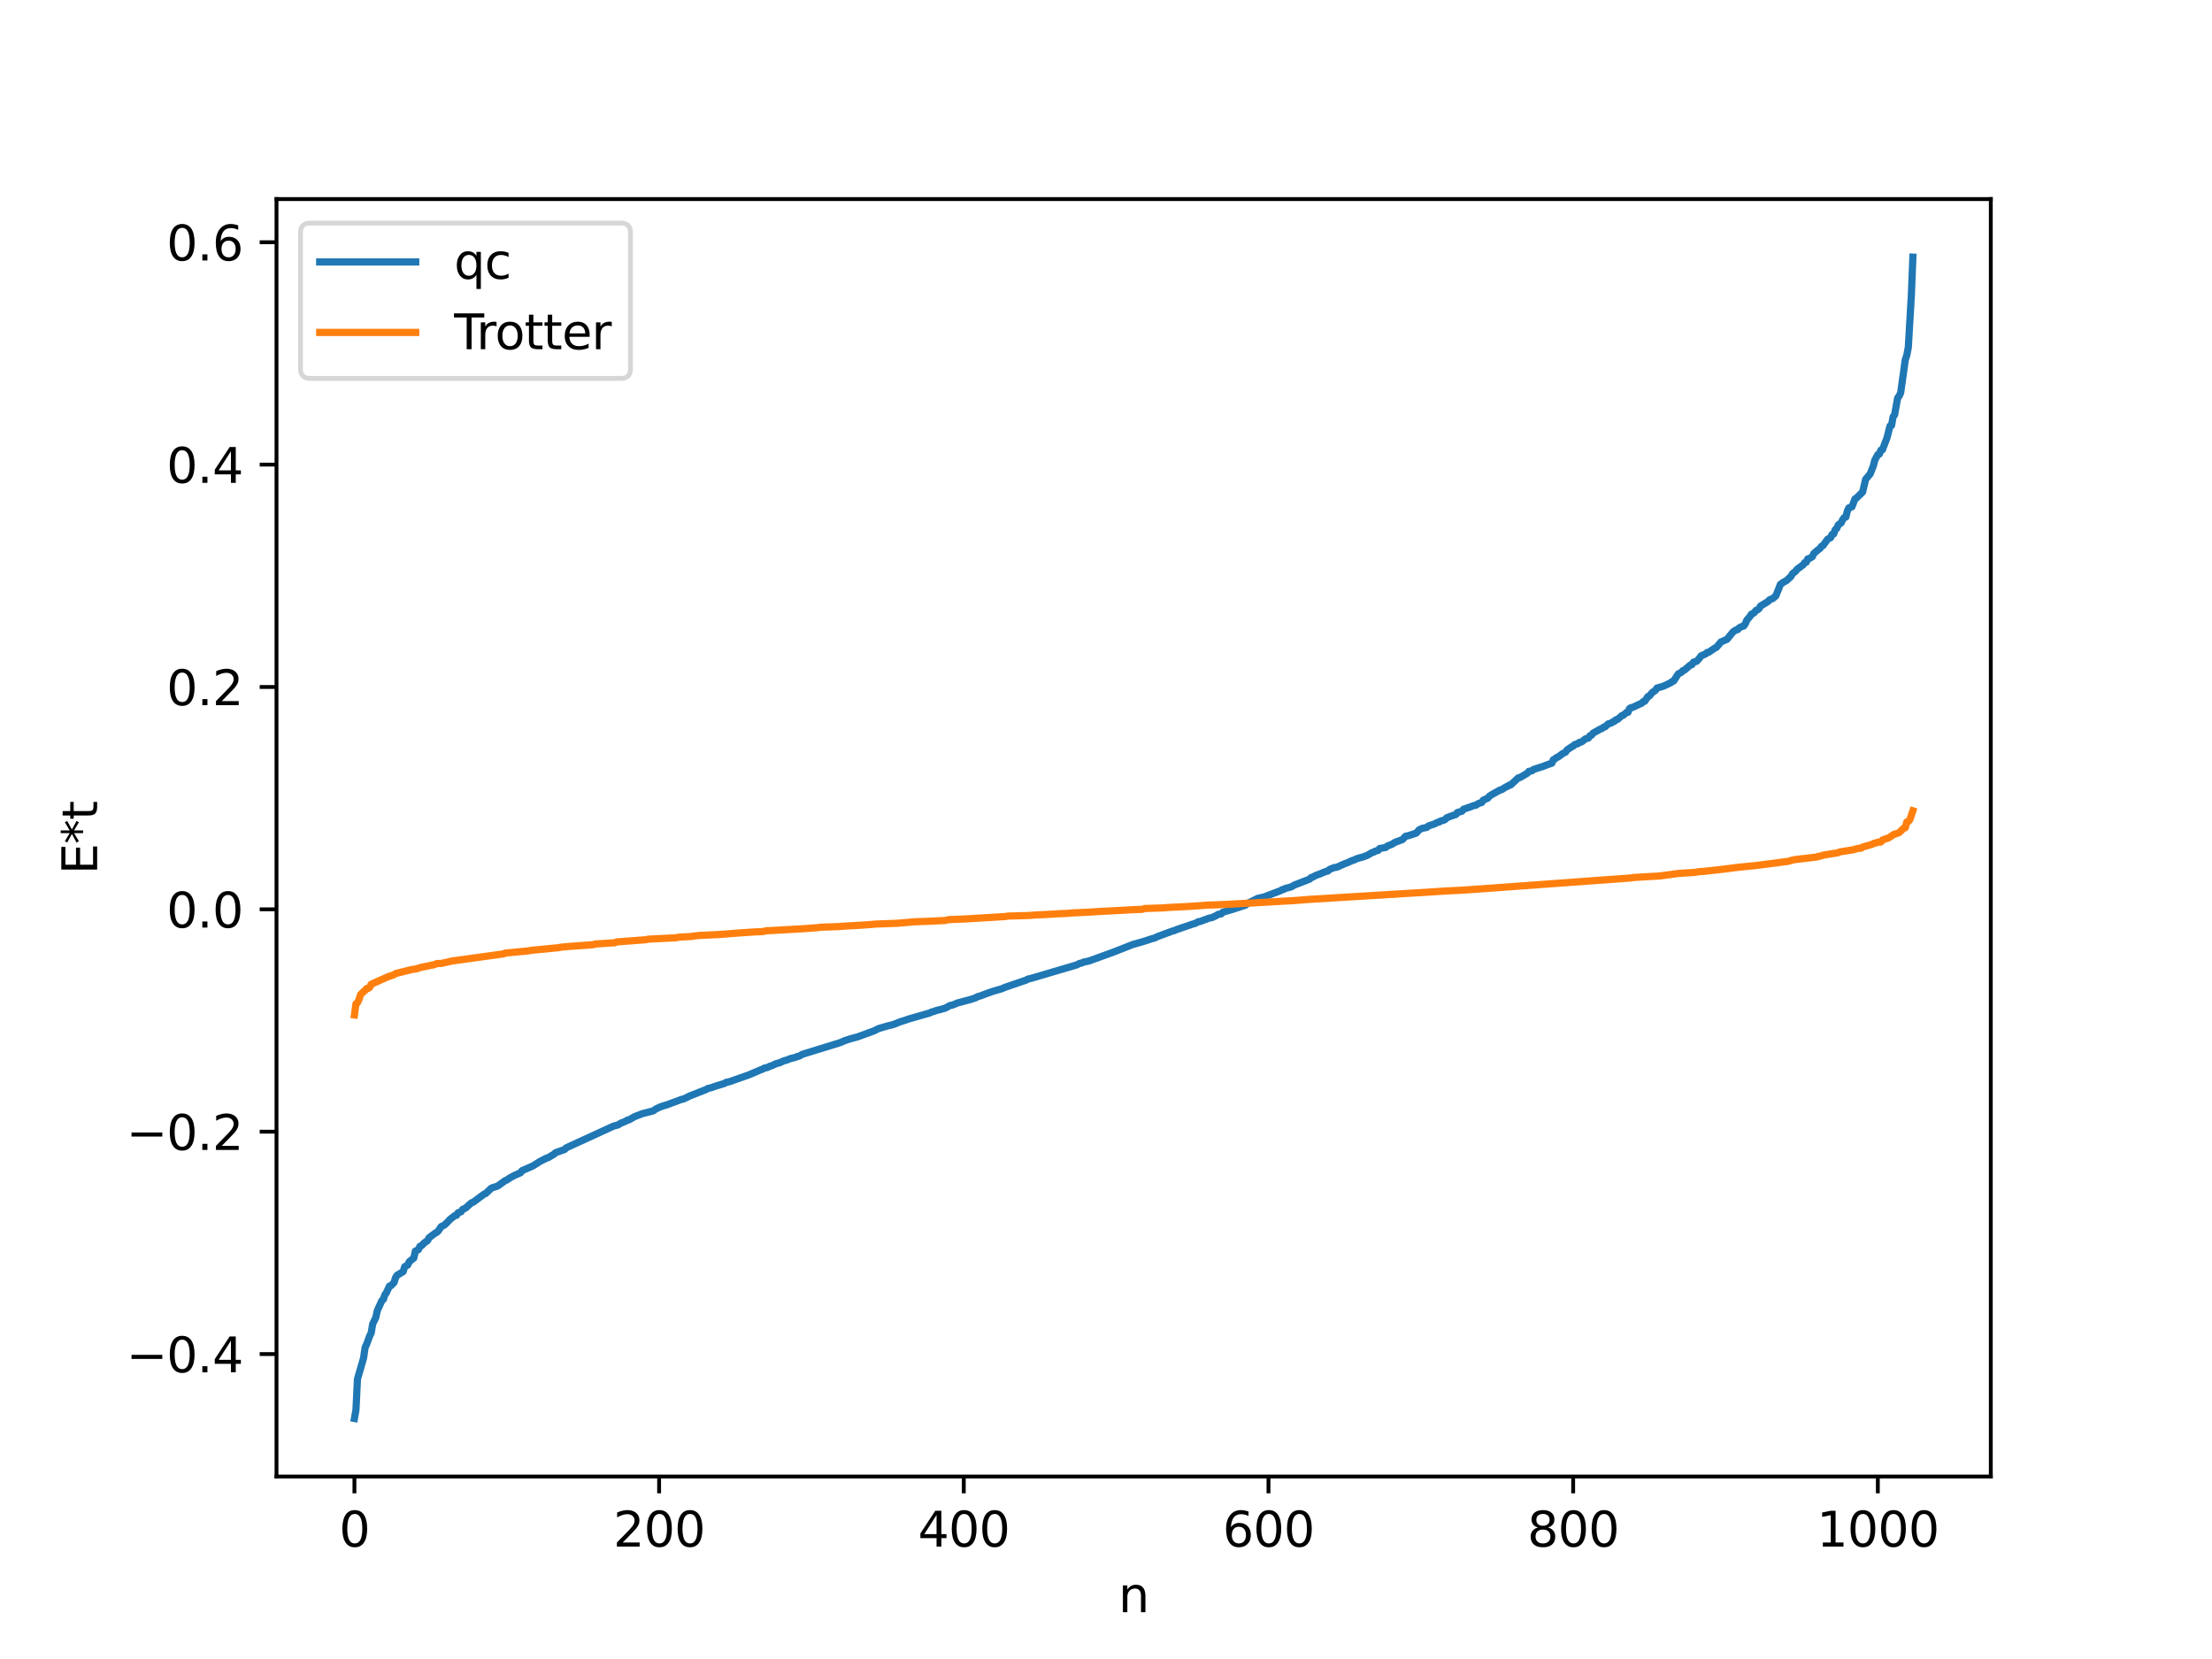 <?xml version="1.0" encoding="utf-8" standalone="no"?>
<!DOCTYPE svg PUBLIC "-//W3C//DTD SVG 1.1//EN"
  "http://www.w3.org/Graphics/SVG/1.1/DTD/svg11.dtd">
<svg xmlns:xlink="http://www.w3.org/1999/xlink" width="460.8pt" height="345.6pt" viewBox="0 0 460.8 345.6" xmlns="http://www.w3.org/2000/svg" version="1.1">
 <defs>
  <style type="text/css">*{stroke-linejoin: round; stroke-linecap: butt}</style>
 </defs>
 <g id="figure_1">
  <g id="patch_1">
   <path d="M 0 345.6 
L 460.8 345.6 
L 460.8 0 
L 0 0 
z
" style="fill: #ffffff"/>
  </g>
  <g id="axes_1">
   <g id="patch_2">
    <path d="M 57.6 307.584 
L 414.72 307.584 
L 414.72 41.472 
L 57.6 41.472 
z
" style="fill: #ffffff"/>
   </g>
   <g id="matplotlib.axis_1">
    <g id="xtick_1">
     <g id="line2d_1">
      <defs>
       <path id="m5c794170ee" d="M 0 0 
L 0 3.5 
" style="stroke: #000000; stroke-width: 0.8"/>
      </defs>
      <g>
       <use xlink:href="#m5c794170ee" x="73.833" y="307.584" style="stroke: #000000; stroke-width: 0.8"/>
      </g>
     </g>
     <g id="text_1">
      <!-- 0 -->
      <g transform="translate(70.651 322.182) scale(0.1 -0.1)">
       <defs>
        <path id="DejaVuSans-30" d="M 2034 4250 
Q 1547 4250 1301 3770 
Q 1056 3291 1056 2328 
Q 1056 1369 1301 889 
Q 1547 409 2034 409 
Q 2525 409 2770 889 
Q 3016 1369 3016 2328 
Q 3016 3291 2770 3770 
Q 2525 4250 2034 4250 
z
M 2034 4750 
Q 2819 4750 3233 4129 
Q 3647 3509 3647 2328 
Q 3647 1150 3233 529 
Q 2819 -91 2034 -91 
Q 1250 -91 836 529 
Q 422 1150 422 2328 
Q 422 3509 836 4129 
Q 1250 4750 2034 4750 
z
" transform="scale(0.016)"/>
       </defs>
       <use xlink:href="#DejaVuSans-30"/>
      </g>
     </g>
    </g>
    <g id="xtick_2">
     <g id="line2d_2">
      <g>
       <use xlink:href="#m5c794170ee" x="137.304" y="307.584" style="stroke: #000000; stroke-width: 0.8"/>
      </g>
     </g>
     <g id="text_2">
      <!-- 200 -->
      <g transform="translate(127.76 322.182) scale(0.1 -0.1)">
       <defs>
        <path id="DejaVuSans-32" d="M 1228 531 
L 3431 531 
L 3431 0 
L 469 0 
L 469 531 
Q 828 903 1448 1529 
Q 2069 2156 2228 2338 
Q 2531 2678 2651 2914 
Q 2772 3150 2772 3378 
Q 2772 3750 2511 3984 
Q 2250 4219 1831 4219 
Q 1534 4219 1204 4116 
Q 875 4013 500 3803 
L 500 4441 
Q 881 4594 1212 4672 
Q 1544 4750 1819 4750 
Q 2544 4750 2975 4387 
Q 3406 4025 3406 3419 
Q 3406 3131 3298 2873 
Q 3191 2616 2906 2266 
Q 2828 2175 2409 1742 
Q 1991 1309 1228 531 
z
" transform="scale(0.016)"/>
       </defs>
       <use xlink:href="#DejaVuSans-32"/>
       <use xlink:href="#DejaVuSans-30" x="63.623"/>
       <use xlink:href="#DejaVuSans-30" x="127.246"/>
      </g>
     </g>
    </g>
    <g id="xtick_3">
     <g id="line2d_3">
      <g>
       <use xlink:href="#m5c794170ee" x="200.775" y="307.584" style="stroke: #000000; stroke-width: 0.8"/>
      </g>
     </g>
     <g id="text_3">
      <!-- 400 -->
      <g transform="translate(191.231 322.182) scale(0.1 -0.1)">
       <defs>
        <path id="DejaVuSans-34" d="M 2419 4116 
L 825 1625 
L 2419 1625 
L 2419 4116 
z
M 2253 4666 
L 3047 4666 
L 3047 1625 
L 3713 1625 
L 3713 1100 
L 3047 1100 
L 3047 0 
L 2419 0 
L 2419 1100 
L 313 1100 
L 313 1709 
L 2253 4666 
z
" transform="scale(0.016)"/>
       </defs>
       <use xlink:href="#DejaVuSans-34"/>
       <use xlink:href="#DejaVuSans-30" x="63.623"/>
       <use xlink:href="#DejaVuSans-30" x="127.246"/>
      </g>
     </g>
    </g>
    <g id="xtick_4">
     <g id="line2d_4">
      <g>
       <use xlink:href="#m5c794170ee" x="264.246" y="307.584" style="stroke: #000000; stroke-width: 0.8"/>
      </g>
     </g>
     <g id="text_4">
      <!-- 600 -->
      <g transform="translate(254.702 322.182) scale(0.1 -0.1)">
       <defs>
        <path id="DejaVuSans-36" d="M 2113 2584 
Q 1688 2584 1439 2293 
Q 1191 2003 1191 1497 
Q 1191 994 1439 701 
Q 1688 409 2113 409 
Q 2538 409 2786 701 
Q 3034 994 3034 1497 
Q 3034 2003 2786 2293 
Q 2538 2584 2113 2584 
z
M 3366 4563 
L 3366 3988 
Q 3128 4100 2886 4159 
Q 2644 4219 2406 4219 
Q 1781 4219 1451 3797 
Q 1122 3375 1075 2522 
Q 1259 2794 1537 2939 
Q 1816 3084 2150 3084 
Q 2853 3084 3261 2657 
Q 3669 2231 3669 1497 
Q 3669 778 3244 343 
Q 2819 -91 2113 -91 
Q 1303 -91 875 529 
Q 447 1150 447 2328 
Q 447 3434 972 4092 
Q 1497 4750 2381 4750 
Q 2619 4750 2861 4703 
Q 3103 4656 3366 4563 
z
" transform="scale(0.016)"/>
       </defs>
       <use xlink:href="#DejaVuSans-36"/>
       <use xlink:href="#DejaVuSans-30" x="63.623"/>
       <use xlink:href="#DejaVuSans-30" x="127.246"/>
      </g>
     </g>
    </g>
    <g id="xtick_5">
     <g id="line2d_5">
      <g>
       <use xlink:href="#m5c794170ee" x="327.717" y="307.584" style="stroke: #000000; stroke-width: 0.8"/>
      </g>
     </g>
     <g id="text_5">
      <!-- 800 -->
      <g transform="translate(318.173 322.182) scale(0.1 -0.1)">
       <defs>
        <path id="DejaVuSans-38" d="M 2034 2216 
Q 1584 2216 1326 1975 
Q 1069 1734 1069 1313 
Q 1069 891 1326 650 
Q 1584 409 2034 409 
Q 2484 409 2743 651 
Q 3003 894 3003 1313 
Q 3003 1734 2745 1975 
Q 2488 2216 2034 2216 
z
M 1403 2484 
Q 997 2584 770 2862 
Q 544 3141 544 3541 
Q 544 4100 942 4425 
Q 1341 4750 2034 4750 
Q 2731 4750 3128 4425 
Q 3525 4100 3525 3541 
Q 3525 3141 3298 2862 
Q 3072 2584 2669 2484 
Q 3125 2378 3379 2068 
Q 3634 1759 3634 1313 
Q 3634 634 3220 271 
Q 2806 -91 2034 -91 
Q 1263 -91 848 271 
Q 434 634 434 1313 
Q 434 1759 690 2068 
Q 947 2378 1403 2484 
z
M 1172 3481 
Q 1172 3119 1398 2916 
Q 1625 2713 2034 2713 
Q 2441 2713 2670 2916 
Q 2900 3119 2900 3481 
Q 2900 3844 2670 4047 
Q 2441 4250 2034 4250 
Q 1625 4250 1398 4047 
Q 1172 3844 1172 3481 
z
" transform="scale(0.016)"/>
       </defs>
       <use xlink:href="#DejaVuSans-38"/>
       <use xlink:href="#DejaVuSans-30" x="63.623"/>
       <use xlink:href="#DejaVuSans-30" x="127.246"/>
      </g>
     </g>
    </g>
    <g id="xtick_6">
     <g id="line2d_6">
      <g>
       <use xlink:href="#m5c794170ee" x="391.188" y="307.584" style="stroke: #000000; stroke-width: 0.8"/>
      </g>
     </g>
     <g id="text_6">
      <!-- 1000 -->
      <g transform="translate(378.463 322.182) scale(0.1 -0.1)">
       <defs>
        <path id="DejaVuSans-31" d="M 794 531 
L 1825 531 
L 1825 4091 
L 703 3866 
L 703 4441 
L 1819 4666 
L 2450 4666 
L 2450 531 
L 3481 531 
L 3481 0 
L 794 0 
L 794 531 
z
" transform="scale(0.016)"/>
       </defs>
       <use xlink:href="#DejaVuSans-31"/>
       <use xlink:href="#DejaVuSans-30" x="63.623"/>
       <use xlink:href="#DejaVuSans-30" x="127.246"/>
       <use xlink:href="#DejaVuSans-30" x="190.869"/>
      </g>
     </g>
    </g>
    <g id="text_7">
     <!-- n -->
     <g transform="translate(232.991 335.861) scale(0.1 -0.1)">
      <defs>
       <path id="DejaVuSans-6e" d="M 3513 2113 
L 3513 0 
L 2938 0 
L 2938 2094 
Q 2938 2591 2744 2837 
Q 2550 3084 2163 3084 
Q 1697 3084 1428 2787 
Q 1159 2491 1159 1978 
L 1159 0 
L 581 0 
L 581 3500 
L 1159 3500 
L 1159 2956 
Q 1366 3272 1645 3428 
Q 1925 3584 2291 3584 
Q 2894 3584 3203 3211 
Q 3513 2838 3513 2113 
z
" transform="scale(0.016)"/>
      </defs>
      <use xlink:href="#DejaVuSans-6e"/>
     </g>
    </g>
   </g>
   <g id="matplotlib.axis_2">
    <g id="ytick_1">
     <g id="line2d_7">
      <defs>
       <path id="mbc4b1aaff3" d="M 0 0 
L -3.5 0 
" style="stroke: #000000; stroke-width: 0.8"/>
      </defs>
      <g>
       <use xlink:href="#mbc4b1aaff3" x="57.6" y="282.074" style="stroke: #000000; stroke-width: 0.8"/>
      </g>
     </g>
     <g id="text_8">
      <!-- −0.4 -->
      <g transform="translate(26.317 285.873) scale(0.1 -0.1)">
       <defs>
        <path id="DejaVuSans-2212" d="M 678 2272 
L 4684 2272 
L 4684 1741 
L 678 1741 
L 678 2272 
z
" transform="scale(0.016)"/>
        <path id="DejaVuSans-2e" d="M 684 794 
L 1344 794 
L 1344 0 
L 684 0 
L 684 794 
z
" transform="scale(0.016)"/>
       </defs>
       <use xlink:href="#DejaVuSans-2212"/>
       <use xlink:href="#DejaVuSans-30" x="83.789"/>
       <use xlink:href="#DejaVuSans-2e" x="147.412"/>
       <use xlink:href="#DejaVuSans-34" x="179.199"/>
      </g>
     </g>
    </g>
    <g id="ytick_2">
     <g id="line2d_8">
      <g>
       <use xlink:href="#mbc4b1aaff3" x="57.6" y="235.752" style="stroke: #000000; stroke-width: 0.8"/>
      </g>
     </g>
     <g id="text_9">
      <!-- −0.2 -->
      <g transform="translate(26.317 239.551) scale(0.1 -0.1)">
       <use xlink:href="#DejaVuSans-2212"/>
       <use xlink:href="#DejaVuSans-30" x="83.789"/>
       <use xlink:href="#DejaVuSans-2e" x="147.412"/>
       <use xlink:href="#DejaVuSans-32" x="179.199"/>
      </g>
     </g>
    </g>
    <g id="ytick_3">
     <g id="line2d_9">
      <g>
       <use xlink:href="#mbc4b1aaff3" x="57.6" y="189.429" style="stroke: #000000; stroke-width: 0.8"/>
      </g>
     </g>
     <g id="text_10">
      <!-- 0.0 -->
      <g transform="translate(34.697 193.229) scale(0.1 -0.1)">
       <use xlink:href="#DejaVuSans-30"/>
       <use xlink:href="#DejaVuSans-2e" x="63.623"/>
       <use xlink:href="#DejaVuSans-30" x="95.41"/>
      </g>
     </g>
    </g>
    <g id="ytick_4">
     <g id="line2d_10">
      <g>
       <use xlink:href="#mbc4b1aaff3" x="57.6" y="143.107" style="stroke: #000000; stroke-width: 0.8"/>
      </g>
     </g>
     <g id="text_11">
      <!-- 0.2 -->
      <g transform="translate(34.697 146.906) scale(0.1 -0.1)">
       <use xlink:href="#DejaVuSans-30"/>
       <use xlink:href="#DejaVuSans-2e" x="63.623"/>
       <use xlink:href="#DejaVuSans-32" x="95.41"/>
      </g>
     </g>
    </g>
    <g id="ytick_5">
     <g id="line2d_11">
      <g>
       <use xlink:href="#mbc4b1aaff3" x="57.6" y="96.785" style="stroke: #000000; stroke-width: 0.8"/>
      </g>
     </g>
     <g id="text_12">
      <!-- 0.4 -->
      <g transform="translate(34.697 100.584) scale(0.1 -0.1)">
       <use xlink:href="#DejaVuSans-30"/>
       <use xlink:href="#DejaVuSans-2e" x="63.623"/>
       <use xlink:href="#DejaVuSans-34" x="95.41"/>
      </g>
     </g>
    </g>
    <g id="ytick_6">
     <g id="line2d_12">
      <g>
       <use xlink:href="#mbc4b1aaff3" x="57.6" y="50.463" style="stroke: #000000; stroke-width: 0.8"/>
      </g>
     </g>
     <g id="text_13">
      <!-- 0.6 -->
      <g transform="translate(34.697 54.262) scale(0.1 -0.1)">
       <use xlink:href="#DejaVuSans-30"/>
       <use xlink:href="#DejaVuSans-2e" x="63.623"/>
       <use xlink:href="#DejaVuSans-36" x="95.41"/>
      </g>
     </g>
    </g>
    <g id="text_14">
     <!-- E*t -->
     <g transform="translate(20.238 182.148) rotate(-90) scale(0.1 -0.1)">
      <defs>
       <path id="DejaVuSans-45" d="M 628 4666 
L 3578 4666 
L 3578 4134 
L 1259 4134 
L 1259 2753 
L 3481 2753 
L 3481 2222 
L 1259 2222 
L 1259 531 
L 3634 531 
L 3634 0 
L 628 0 
L 628 4666 
z
" transform="scale(0.016)"/>
       <path id="DejaVuSans-2a" d="M 3009 3897 
L 1888 3291 
L 3009 2681 
L 2828 2375 
L 1778 3009 
L 1778 1831 
L 1422 1831 
L 1422 3009 
L 372 2375 
L 191 2681 
L 1313 3291 
L 191 3897 
L 372 4206 
L 1422 3572 
L 1422 4750 
L 1778 4750 
L 1778 3572 
L 2828 4206 
L 3009 3897 
z
" transform="scale(0.016)"/>
       <path id="DejaVuSans-74" d="M 1172 4494 
L 1172 3500 
L 2356 3500 
L 2356 3053 
L 1172 3053 
L 1172 1153 
Q 1172 725 1289 603 
Q 1406 481 1766 481 
L 2356 481 
L 2356 0 
L 1766 0 
Q 1100 0 847 248 
Q 594 497 594 1153 
L 594 3053 
L 172 3053 
L 172 3500 
L 594 3500 
L 594 4494 
L 1172 4494 
z
" transform="scale(0.016)"/>
      </defs>
      <use xlink:href="#DejaVuSans-45"/>
      <use xlink:href="#DejaVuSans-2a" x="63.184"/>
      <use xlink:href="#DejaVuSans-74" x="113.184"/>
     </g>
    </g>
   </g>
   <g id="line2d_13">
    <path d="M 73.833 295.488 
L 74.15 293.749 
L 74.467 287.28 
L 75.737 282.91 
L 76.054 280.712 
L 76.372 280.049 
L 77.006 278.309 
L 77.324 277.689 
L 77.641 275.79 
L 78.276 274.489 
L 78.593 273.045 
L 79.545 270.95 
L 79.862 270.685 
L 80.18 269.725 
L 80.497 269.296 
L 81.132 267.914 
L 81.449 267.834 
L 82.084 267.181 
L 82.401 266.151 
L 82.719 265.664 
L 83.988 264.896 
L 84.305 263.882 
L 84.94 263.522 
L 85.258 262.837 
L 85.892 262.313 
L 86.21 262.073 
L 86.527 260.623 
L 87.162 260.329 
L 87.479 259.627 
L 87.796 259.518 
L 88.431 258.869 
L 89.066 258.449 
L 89.383 257.843 
L 90.653 256.89 
L 90.97 256.737 
L 91.287 256.437 
L 91.922 255.519 
L 92.557 255.214 
L 93.191 254.627 
L 93.826 253.94 
L 94.778 253.226 
L 95.096 253.181 
L 95.413 252.639 
L 96.048 252.435 
L 96.365 251.944 
L 97 251.664 
L 97.952 250.789 
L 98.269 250.533 
L 98.586 250.441 
L 100.808 248.777 
L 101.125 248.674 
L 102.395 247.486 
L 103.664 247.082 
L 105.251 245.934 
L 105.568 245.823 
L 106.203 245.386 
L 107.155 244.867 
L 108.424 244.313 
L 108.742 243.878 
L 110.963 242.908 
L 112.55 241.918 
L 113.82 241.273 
L 114.137 241.185 
L 114.772 240.812 
L 115.406 240.441 
L 115.724 240.129 
L 117.628 239.462 
L 117.945 239.117 
L 127.783 234.602 
L 128.735 234.342 
L 129.37 233.959 
L 130.322 233.577 
L 130.639 233.362 
L 130.957 233.321 
L 132.226 232.603 
L 133.813 231.995 
L 134.448 231.833 
L 136.034 231.431 
L 136.669 231.001 
L 137.621 230.556 
L 138.256 230.345 
L 138.891 230.167 
L 142.064 228.988 
L 142.381 228.95 
L 143.651 228.322 
L 147.142 226.948 
L 147.459 226.737 
L 148.094 226.612 
L 149.046 226.273 
L 150.95 225.691 
L 151.267 225.465 
L 151.902 225.361 
L 156.028 223.905 
L 158.567 222.821 
L 158.884 222.724 
L 159.201 222.503 
L 159.836 222.391 
L 160.471 222.076 
L 160.788 222.004 
L 161.74 221.555 
L 162.375 221.407 
L 163.327 220.976 
L 163.962 220.815 
L 164.596 220.539 
L 165.548 220.313 
L 166.183 220.064 
L 166.5 220.008 
L 167.135 219.633 
L 175.069 217.186 
L 176.021 216.767 
L 177.291 216.356 
L 178.56 216.027 
L 182.051 214.758 
L 183.003 214.276 
L 184.907 213.715 
L 185.859 213.495 
L 186.494 213.279 
L 187.446 212.879 
L 188.081 212.686 
L 189.35 212.259 
L 193.793 210.986 
L 194.11 210.787 
L 194.428 210.75 
L 195.062 210.501 
L 196.015 210.268 
L 196.967 209.995 
L 197.919 209.457 
L 198.236 209.425 
L 198.871 209.191 
L 199.505 208.925 
L 201.41 208.416 
L 202.044 208.255 
L 203.314 207.835 
L 203.631 207.622 
L 204.266 207.451 
L 205.218 207.088 
L 206.805 206.519 
L 208.709 205.967 
L 209.343 205.686 
L 213.786 204.167 
L 214.104 203.962 
L 214.739 203.825 
L 215.691 203.546 
L 224.259 201.018 
L 224.894 200.703 
L 225.211 200.647 
L 225.846 200.398 
L 226.798 200.21 
L 231.876 198.365 
L 236.001 196.747 
L 237.271 196.391 
L 237.905 196.217 
L 240.127 195.495 
L 240.444 195.446 
L 241.079 195.123 
L 242.031 194.776 
L 244.253 193.947 
L 244.57 193.891 
L 245.205 193.616 
L 248.378 192.531 
L 249.013 192.352 
L 249.648 191.998 
L 249.965 191.979 
L 251.869 191.269 
L 252.504 191.142 
L 253.456 190.688 
L 253.773 190.467 
L 254.408 190.38 
L 254.725 190.033 
L 256.629 189.483 
L 259.486 188.548 
L 259.803 188.214 
L 260.438 187.922 
L 262.024 187.141 
L 263.294 186.855 
L 266.785 185.538 
L 267.102 185.324 
L 267.42 185.287 
L 267.737 185.081 
L 269.006 184.748 
L 269.641 184.371 
L 272.815 183.143 
L 273.132 182.799 
L 273.449 182.735 
L 274.084 182.368 
L 275.036 182.035 
L 275.671 181.748 
L 276.305 181.518 
L 276.623 181.45 
L 276.94 181.134 
L 277.892 180.746 
L 278.527 180.645 
L 279.479 180.213 
L 280.114 179.933 
L 280.748 179.7 
L 281.7 179.259 
L 282.018 179.181 
L 282.653 178.879 
L 283.287 178.687 
L 283.922 178.528 
L 284.874 178.165 
L 285.826 177.598 
L 286.143 177.536 
L 286.461 177.317 
L 287.096 177.157 
L 287.413 176.755 
L 288.682 176.539 
L 289 176.252 
L 289.952 175.883 
L 290.586 175.487 
L 292.173 174.883 
L 292.808 174.204 
L 293.443 174.072 
L 295.029 173.551 
L 295.664 172.833 
L 296.299 172.554 
L 297.251 172.354 
L 297.568 172.058 
L 298.838 171.642 
L 299.472 171.299 
L 299.79 171.258 
L 300.107 171.024 
L 300.742 170.87 
L 301.059 170.714 
L 301.377 170.356 
L 302.011 170.115 
L 302.963 169.772 
L 303.281 169.69 
L 303.598 169.261 
L 304.55 168.998 
L 304.867 168.583 
L 306.137 168.147 
L 307.089 167.793 
L 307.406 167.767 
L 308.041 167.358 
L 308.676 167.172 
L 308.993 166.683 
L 309.945 166.267 
L 310.262 165.858 
L 310.897 165.46 
L 312.484 164.574 
L 312.801 164.519 
L 313.753 163.909 
L 314.071 163.811 
L 314.388 163.56 
L 314.705 163.516 
L 316.292 162.036 
L 316.61 161.993 
L 318.196 161.06 
L 318.514 160.676 
L 319.148 160.57 
L 319.466 160.289 
L 320.735 159.879 
L 321.37 159.685 
L 322.005 159.434 
L 322.639 159.201 
L 323.274 158.989 
L 323.591 158.259 
L 323.909 158.114 
L 324.226 157.82 
L 324.543 157.719 
L 325.496 157.012 
L 326.13 156.68 
L 326.448 156.221 
L 327.4 155.578 
L 327.717 155.432 
L 328.034 155.101 
L 328.669 154.934 
L 328.986 154.655 
L 329.304 154.616 
L 329.621 154.452 
L 330.256 153.922 
L 330.891 153.754 
L 331.208 153.277 
L 331.525 153.161 
L 331.843 152.74 
L 333.429 151.852 
L 333.747 151.751 
L 334.064 151.465 
L 334.381 151.396 
L 335.016 150.8 
L 335.651 150.623 
L 335.968 150.375 
L 336.286 150.287 
L 336.603 149.951 
L 336.92 149.901 
L 337.872 149.07 
L 338.19 148.983 
L 338.824 148.419 
L 339.142 148.387 
L 339.459 147.614 
L 339.777 147.41 
L 340.094 147.372 
L 341.363 146.771 
L 341.998 146.495 
L 342.315 146.152 
L 342.633 146.081 
L 343.267 145.122 
L 343.585 144.998 
L 344.22 144.23 
L 344.854 143.827 
L 345.172 143.333 
L 346.441 142.97 
L 347.076 142.696 
L 347.71 142.366 
L 348.028 142.251 
L 348.345 141.969 
L 348.662 141.862 
L 349.615 140.378 
L 350.249 140.071 
L 350.567 139.71 
L 350.884 139.616 
L 352.153 138.516 
L 352.471 138.45 
L 352.788 137.935 
L 353.423 137.778 
L 354.058 137.076 
L 354.375 136.621 
L 355.327 136.219 
L 355.644 135.913 
L 355.962 135.878 
L 357.231 135 
L 357.548 134.87 
L 358.5 133.736 
L 359.77 133.174 
L 361.039 131.618 
L 361.674 131.207 
L 361.991 131.165 
L 362.309 130.781 
L 362.943 130.482 
L 363.261 130.402 
L 363.578 129.941 
L 363.896 129.176 
L 364.53 128.448 
L 364.848 127.939 
L 365.165 127.824 
L 365.482 127.578 
L 365.8 127.154 
L 366.117 127.053 
L 366.434 126.799 
L 366.752 126.241 
L 367.704 125.676 
L 368.339 125.286 
L 368.656 124.931 
L 369.291 124.688 
L 369.925 124.15 
L 370.56 122.598 
L 370.877 121.745 
L 371.512 121.29 
L 372.147 120.956 
L 373.099 120.069 
L 373.416 119.498 
L 374.051 119.008 
L 374.368 118.585 
L 375.638 117.659 
L 375.955 117.199 
L 376.272 117.124 
L 376.59 116.415 
L 376.907 116.355 
L 377.542 115.97 
L 377.859 115.286 
L 378.811 114.482 
L 379.129 114.262 
L 379.446 113.805 
L 379.763 113.656 
L 380.715 112.338 
L 381.35 112.007 
L 381.667 111.316 
L 381.985 111.241 
L 382.302 110.355 
L 382.62 110.098 
L 382.937 109.363 
L 383.572 108.892 
L 383.889 108.206 
L 384.206 107.807 
L 384.524 107.714 
L 384.841 106.439 
L 385.158 105.788 
L 385.793 105.579 
L 386.428 103.923 
L 386.745 103.745 
L 388.015 102.499 
L 388.649 99.845 
L 389.601 98.711 
L 390.236 97.108 
L 390.553 95.861 
L 391.188 94.698 
L 391.505 94.602 
L 391.823 93.768 
L 392.14 93.702 
L 393.092 91.225 
L 393.727 88.732 
L 394.044 88.637 
L 394.362 86.838 
L 394.679 86.412 
L 395.314 82.899 
L 395.631 82.494 
L 395.948 81.799 
L 396.9 74.972 
L 397.218 74.01 
L 397.535 72.374 
L 398.17 61.496 
L 398.487 53.568 
L 398.487 53.568 
" clip-path="url(#p1d07a7ec1d)" style="fill: none; stroke: #1f77b4; stroke-width: 1.5; stroke-linecap: square"/>
   </g>
   <g id="line2d_14">
    <path d="M 73.833 211.432 
L 74.15 209.116 
L 74.467 208.89 
L 74.785 208.232 
L 75.102 207.207 
L 75.737 206.573 
L 76.054 206.326 
L 76.372 205.916 
L 76.689 205.916 
L 77.006 205.712 
L 77.324 205.041 
L 80.815 203.48 
L 82.084 203.053 
L 82.401 202.811 
L 85.892 201.941 
L 86.527 201.882 
L 87.796 201.502 
L 90.018 201.044 
L 90.335 201.016 
L 90.97 200.737 
L 91.922 200.698 
L 94.143 200.2 
L 104.934 198.7 
L 105.251 198.541 
L 109.059 198.179 
L 110.011 198.092 
L 110.646 197.971 
L 116.358 197.419 
L 116.993 197.301 
L 118.58 197.155 
L 123.658 196.788 
L 123.975 196.653 
L 125.879 196.531 
L 127.148 196.447 
L 128.1 196.384 
L 128.418 196.225 
L 134.448 195.769 
L 135.082 195.639 
L 140.795 195.357 
L 141.429 195.227 
L 143.968 195.088 
L 144.603 194.985 
L 145.872 194.855 
L 149.681 194.688 
L 154.441 194.318 
L 156.028 194.215 
L 157.297 194.131 
L 158.884 194.068 
L 159.519 193.909 
L 167.135 193.484 
L 170.309 193.247 
L 170.943 193.153 
L 174.752 193.027 
L 175.704 192.939 
L 178.877 192.764 
L 181.416 192.592 
L 182.368 192.502 
L 186.811 192.339 
L 190.62 192.019 
L 193.476 191.918 
L 196.967 191.752 
L 197.601 191.571 
L 201.092 191.434 
L 209.343 190.936 
L 209.978 190.837 
L 214.421 190.711 
L 215.373 190.627 
L 217.912 190.503 
L 220.451 190.356 
L 222.355 190.276 
L 223.307 190.186 
L 226.798 190.023 
L 229.337 189.859 
L 233.462 189.652 
L 236.001 189.501 
L 237.905 189.436 
L 238.54 189.254 
L 242.031 189.142 
L 243.618 189.028 
L 247.426 188.84 
L 251.552 188.549 
L 253.456 188.493 
L 257.264 188.307 
L 259.168 188.202 
L 269.958 187.579 
L 272.815 187.354 
L 298.838 185.766 
L 300.107 185.676 
L 302.329 185.549 
L 304.233 185.461 
L 306.454 185.316 
L 339.777 182.892 
L 340.411 182.787 
L 345.806 182.475 
L 349.615 181.959 
L 351.519 181.831 
L 353.105 181.728 
L 354.058 181.574 
L 355.01 181.517 
L 355.644 181.435 
L 358.818 181.092 
L 361.991 180.684 
L 365.8 180.307 
L 372.464 179.437 
L 373.734 179.095 
L 378.494 178.523 
L 378.811 178.37 
L 379.129 178.368 
L 379.763 178.155 
L 380.715 177.991 
L 382.937 177.642 
L 383.254 177.454 
L 383.889 177.369 
L 386.11 177.011 
L 387.062 176.735 
L 387.697 176.692 
L 388.015 176.455 
L 389.919 175.912 
L 390.553 175.609 
L 390.871 175.604 
L 391.188 175.433 
L 391.823 175.405 
L 392.14 175.007 
L 392.775 174.754 
L 393.41 174.564 
L 394.044 174.139 
L 394.679 173.738 
L 394.996 173.697 
L 395.631 173.443 
L 396.583 172.519 
L 396.9 172.438 
L 397.218 171.222 
L 397.535 171.126 
L 397.853 170.775 
L 398.487 168.906 
L 398.487 168.906 
" clip-path="url(#p1d07a7ec1d)" style="fill: none; stroke: #ff7f0e; stroke-width: 1.5; stroke-linecap: square"/>
   </g>
   <g id="patch_3">
    <path d="M 57.6 307.584 
L 57.6 41.472 
" style="fill: none; stroke: #000000; stroke-width: 0.8; stroke-linejoin: miter; stroke-linecap: square"/>
   </g>
   <g id="patch_4">
    <path d="M 414.72 307.584 
L 414.72 41.472 
" style="fill: none; stroke: #000000; stroke-width: 0.8; stroke-linejoin: miter; stroke-linecap: square"/>
   </g>
   <g id="patch_5">
    <path d="M 57.6 307.584 
L 414.72 307.584 
" style="fill: none; stroke: #000000; stroke-width: 0.8; stroke-linejoin: miter; stroke-linecap: square"/>
   </g>
   <g id="patch_6">
    <path d="M 57.6 41.472 
L 414.72 41.472 
" style="fill: none; stroke: #000000; stroke-width: 0.8; stroke-linejoin: miter; stroke-linecap: square"/>
   </g>
   <g id="legend_1">
    <g id="patch_7">
     <path d="M 64.6 78.828 
L 129.342 78.828 
Q 131.342 78.828 131.342 76.828 
L 131.342 48.472 
Q 131.342 46.472 129.342 46.472 
L 64.6 46.472 
Q 62.6 46.472 62.6 48.472 
L 62.6 76.828 
Q 62.6 78.828 64.6 78.828 
z
" style="fill: #ffffff; opacity: 0.8; stroke: #cccccc; stroke-linejoin: miter"/>
    </g>
    <g id="line2d_15">
     <path d="M 66.6 54.57 
L 76.6 54.57 
L 86.6 54.57 
" style="fill: none; stroke: #1f77b4; stroke-width: 1.5; stroke-linecap: square"/>
    </g>
    <g id="text_15">
     <!-- qc -->
     <g transform="translate(94.6 58.07) scale(0.1 -0.1)">
      <defs>
       <path id="DejaVuSans-71" d="M 947 1747 
Q 947 1113 1208 752 
Q 1469 391 1925 391 
Q 2381 391 2643 752 
Q 2906 1113 2906 1747 
Q 2906 2381 2643 2742 
Q 2381 3103 1925 3103 
Q 1469 3103 1208 2742 
Q 947 2381 947 1747 
z
M 2906 525 
Q 2725 213 2448 61 
Q 2172 -91 1784 -91 
Q 1150 -91 751 415 
Q 353 922 353 1747 
Q 353 2572 751 3078 
Q 1150 3584 1784 3584 
Q 2172 3584 2448 3432 
Q 2725 3281 2906 2969 
L 2906 3500 
L 3481 3500 
L 3481 -1331 
L 2906 -1331 
L 2906 525 
z
" transform="scale(0.016)"/>
       <path id="DejaVuSans-63" d="M 3122 3366 
L 3122 2828 
Q 2878 2963 2633 3030 
Q 2388 3097 2138 3097 
Q 1578 3097 1268 2742 
Q 959 2388 959 1747 
Q 959 1106 1268 751 
Q 1578 397 2138 397 
Q 2388 397 2633 464 
Q 2878 531 3122 666 
L 3122 134 
Q 2881 22 2623 -34 
Q 2366 -91 2075 -91 
Q 1284 -91 818 406 
Q 353 903 353 1747 
Q 353 2603 823 3093 
Q 1294 3584 2113 3584 
Q 2378 3584 2631 3529 
Q 2884 3475 3122 3366 
z
" transform="scale(0.016)"/>
      </defs>
      <use xlink:href="#DejaVuSans-71"/>
      <use xlink:href="#DejaVuSans-63" x="63.477"/>
     </g>
    </g>
    <g id="line2d_16">
     <path d="M 66.6 69.249 
L 76.6 69.249 
L 86.6 69.249 
" style="fill: none; stroke: #ff7f0e; stroke-width: 1.5; stroke-linecap: square"/>
    </g>
    <g id="text_16">
     <!-- Trotter -->
     <g transform="translate(94.6 72.749) scale(0.1 -0.1)">
      <defs>
       <path id="DejaVuSans-54" d="M -19 4666 
L 3928 4666 
L 3928 4134 
L 2272 4134 
L 2272 0 
L 1638 0 
L 1638 4134 
L -19 4134 
L -19 4666 
z
" transform="scale(0.016)"/>
       <path id="DejaVuSans-72" d="M 2631 2963 
Q 2534 3019 2420 3045 
Q 2306 3072 2169 3072 
Q 1681 3072 1420 2755 
Q 1159 2438 1159 1844 
L 1159 0 
L 581 0 
L 581 3500 
L 1159 3500 
L 1159 2956 
Q 1341 3275 1631 3429 
Q 1922 3584 2338 3584 
Q 2397 3584 2469 3576 
Q 2541 3569 2628 3553 
L 2631 2963 
z
" transform="scale(0.016)"/>
       <path id="DejaVuSans-6f" d="M 1959 3097 
Q 1497 3097 1228 2736 
Q 959 2375 959 1747 
Q 959 1119 1226 758 
Q 1494 397 1959 397 
Q 2419 397 2687 759 
Q 2956 1122 2956 1747 
Q 2956 2369 2687 2733 
Q 2419 3097 1959 3097 
z
M 1959 3584 
Q 2709 3584 3137 3096 
Q 3566 2609 3566 1747 
Q 3566 888 3137 398 
Q 2709 -91 1959 -91 
Q 1206 -91 779 398 
Q 353 888 353 1747 
Q 353 2609 779 3096 
Q 1206 3584 1959 3584 
z
" transform="scale(0.016)"/>
       <path id="DejaVuSans-65" d="M 3597 1894 
L 3597 1613 
L 953 1613 
Q 991 1019 1311 708 
Q 1631 397 2203 397 
Q 2534 397 2845 478 
Q 3156 559 3463 722 
L 3463 178 
Q 3153 47 2828 -22 
Q 2503 -91 2169 -91 
Q 1331 -91 842 396 
Q 353 884 353 1716 
Q 353 2575 817 3079 
Q 1281 3584 2069 3584 
Q 2775 3584 3186 3129 
Q 3597 2675 3597 1894 
z
M 3022 2063 
Q 3016 2534 2758 2815 
Q 2500 3097 2075 3097 
Q 1594 3097 1305 2825 
Q 1016 2553 972 2059 
L 3022 2063 
z
" transform="scale(0.016)"/>
      </defs>
      <use xlink:href="#DejaVuSans-54"/>
      <use xlink:href="#DejaVuSans-72" x="46.334"/>
      <use xlink:href="#DejaVuSans-6f" x="85.197"/>
      <use xlink:href="#DejaVuSans-74" x="146.379"/>
      <use xlink:href="#DejaVuSans-74" x="185.588"/>
      <use xlink:href="#DejaVuSans-65" x="224.797"/>
      <use xlink:href="#DejaVuSans-72" x="286.32"/>
     </g>
    </g>
   </g>
  </g>
 </g>
 <defs>
  <clipPath id="p1d07a7ec1d">
   <rect x="57.6" y="41.472" width="357.12" height="266.112"/>
  </clipPath>
 </defs>
</svg>
